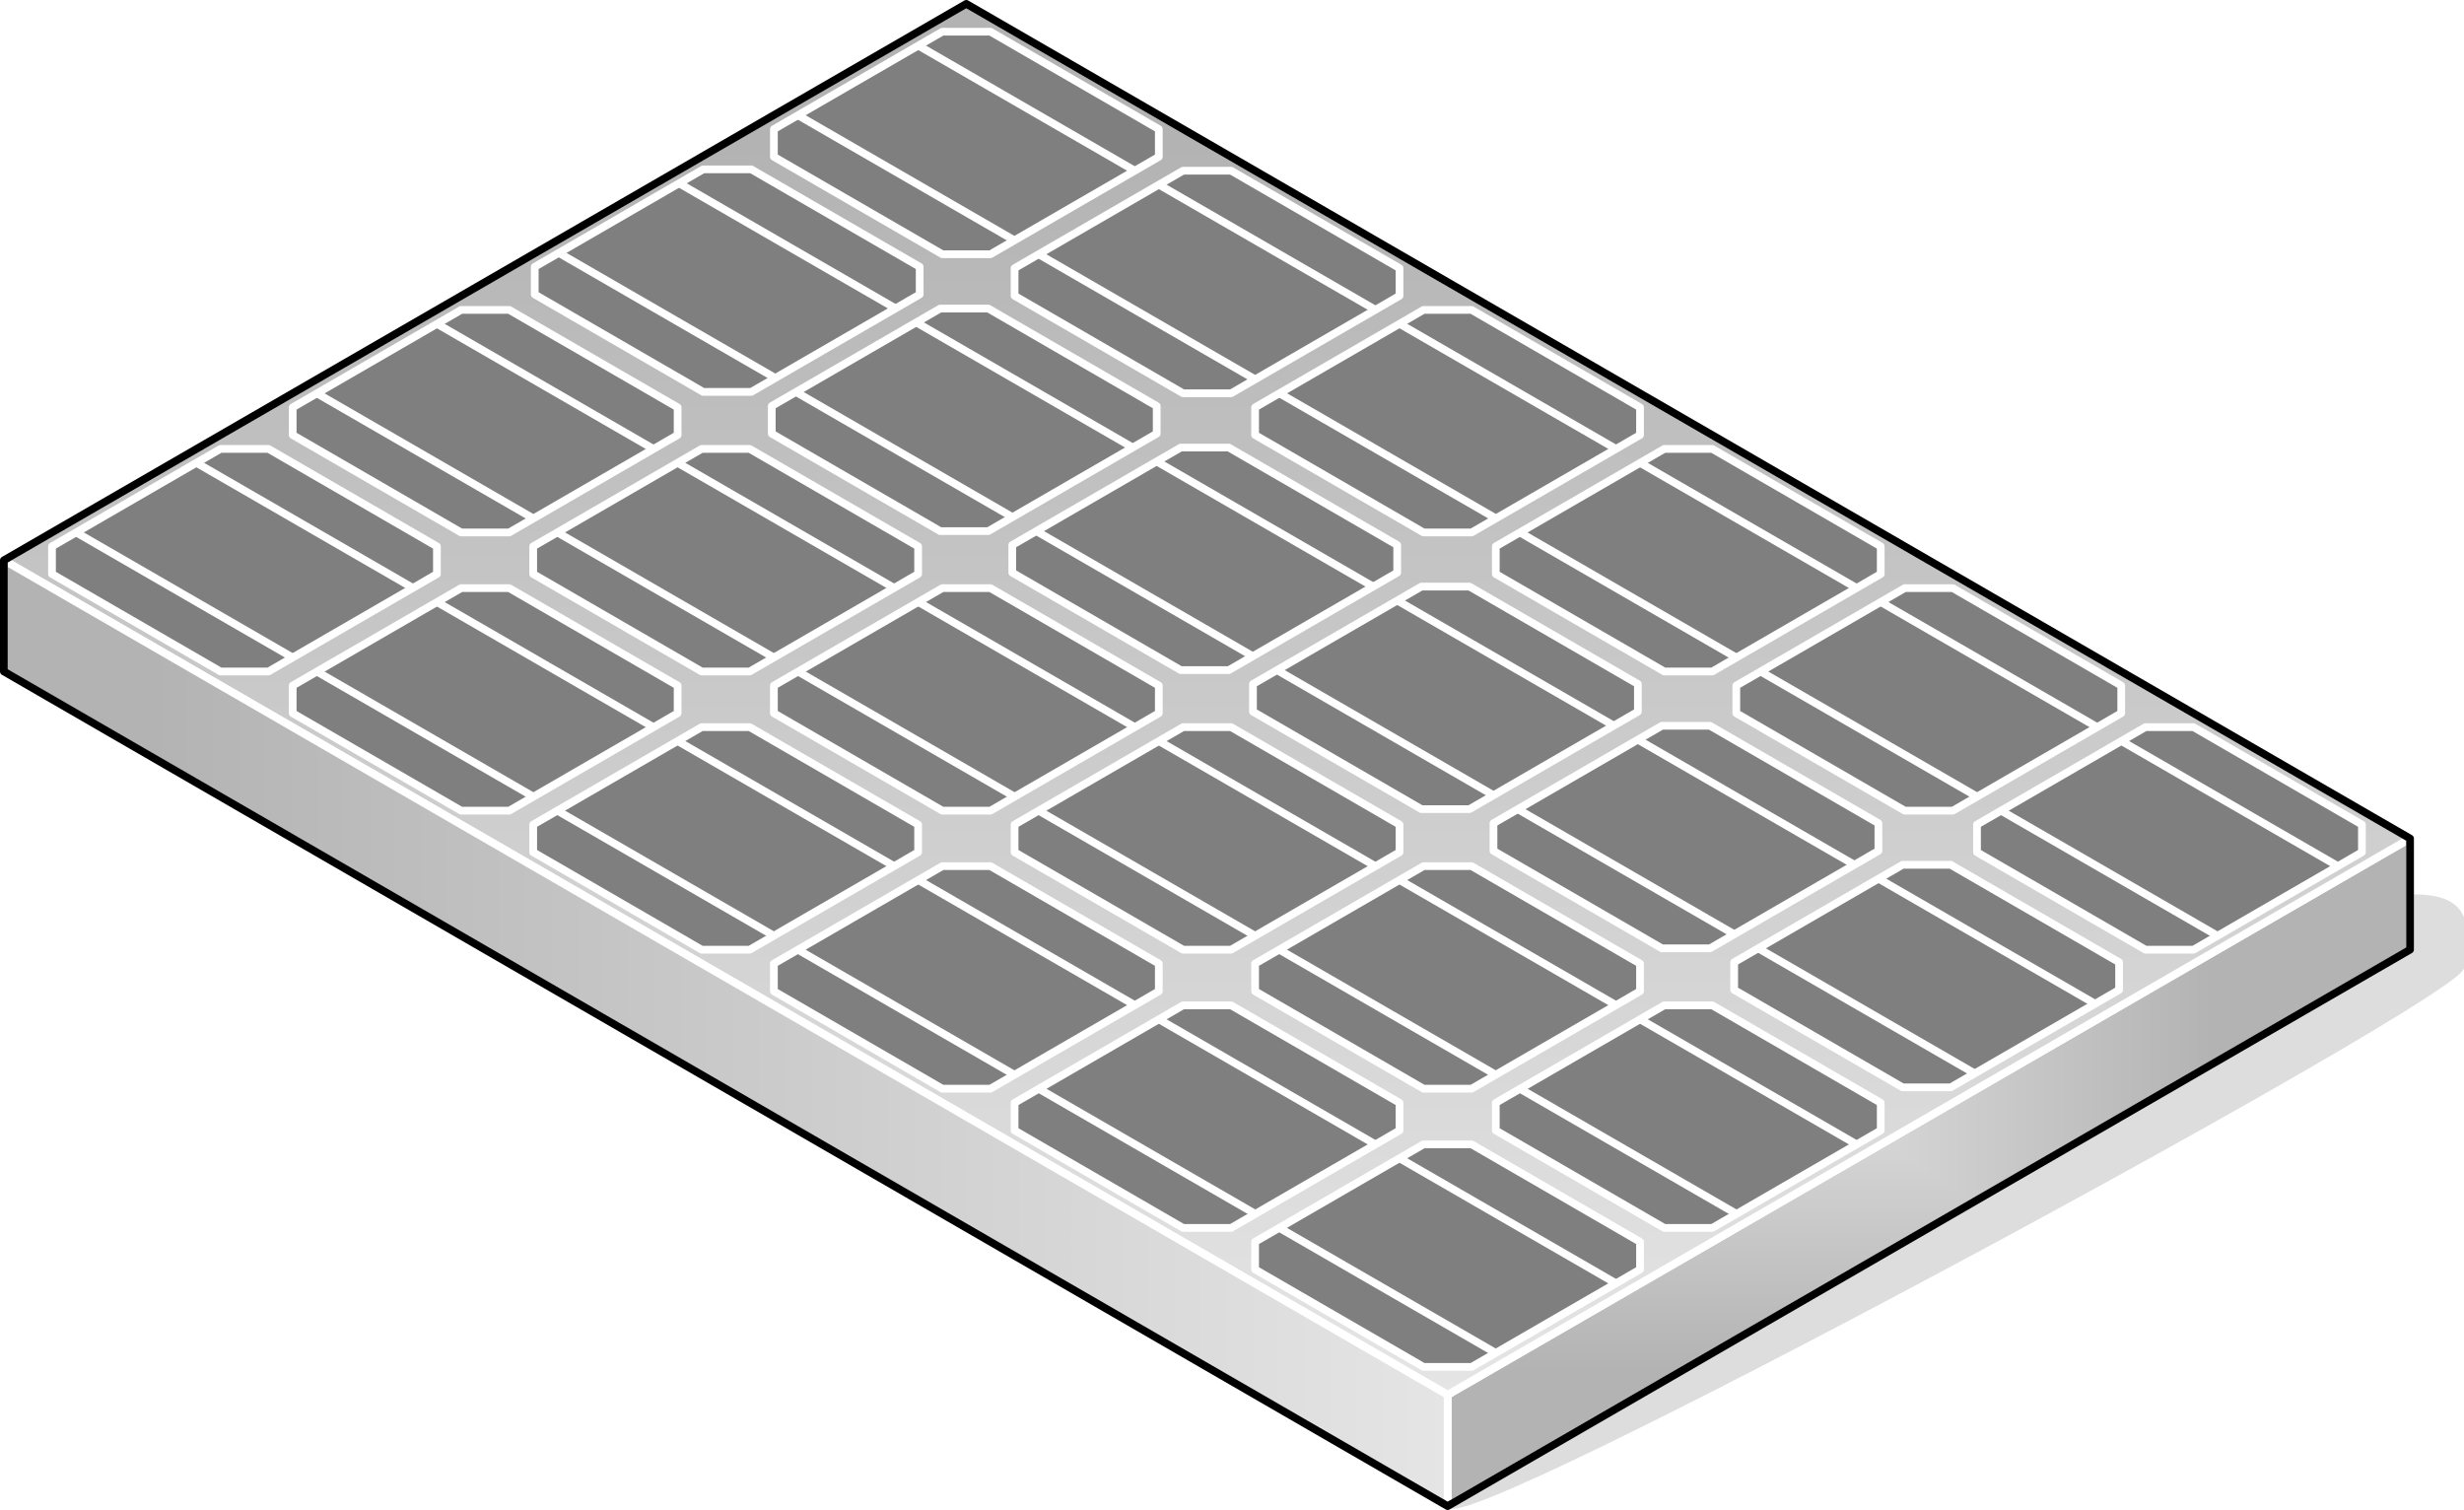 <?xml version="1.0" encoding="UTF-8"?>
<!DOCTYPE svg PUBLIC "-//W3C//DTD SVG 1.1//EN" "http://www.w3.org/Graphics/SVG/1.1/DTD/svg11.dtd">
<svg version="1.2" width="127.45mm" height="78.1mm" viewBox="6325 16008 12745 7810" preserveAspectRatio="xMidYMid" fill-rule="evenodd" stroke-width="28.222" stroke-linejoin="round" xmlns="http://www.w3.org/2000/svg" xmlns:ooo="http://xml.openoffice.org/svg/export" xmlns:xlink="http://www.w3.org/1999/xlink" xmlns:presentation="http://sun.com/xmlns/staroffice/presentation" xmlns:smil="http://www.w3.org/2001/SMIL20/" xmlns:anim="urn:oasis:names:tc:opendocument:xmlns:animation:1.0" xml:space="preserve">
 <defs class="ClipPathGroup">
  <clipPath id="presentation_clip_path" clipPathUnits="userSpaceOnUse">
   <rect x="6325" y="16008" width="12745" height="7810"/>
  </clipPath>
 </defs>
 <defs class="TextShapeIndex">
  <g ooo:slide="id1" ooo:id-list="id3 id4 id5 id6 id7 id8 id9 id10 id11 id12 id13 id14 id15 id16 id17 id18 id19 id20 id21 id22 id23 id24 id25 id26 id27 id28 id29 id30 id31 id32 id33 id34 id35 id36 id37 id38 id39 id40 id41 id42 id43 id44 id45 id46 id47 id48 id49 id50 id51 id52 id53 id54 id55 id56 id57 id58 id59 id60 id61 id62 id63 id64 id65 id66 id67 id68 id69 id70 id71 id72 id73 id74 id75 id76 id77 id78 id79"/>
 </defs>
 <defs class="EmbeddedBulletChars">
  <g id="bullet-char-template(57356)" transform="scale(0,-0)">
   <path d="M 580,1141 L 1163,571 580,0 -4,571 580,1141 Z"/>
  </g>
  <g id="bullet-char-template(57354)" transform="scale(0,-0)">
   <path d="M 8,1128 L 1137,1128 1137,0 8,0 8,1128 Z"/>
  </g>
  <g id="bullet-char-template(10146)" transform="scale(0,-0)">
   <path d="M 174,0 L 602,739 174,1481 1456,739 174,0 Z M 1358,739 L 309,1346 659,739 1358,739 Z"/>
  </g>
  <g id="bullet-char-template(10132)" transform="scale(0,-0)">
   <path d="M 2015,739 L 1276,0 717,0 1260,543 174,543 174,936 1260,936 717,1481 1274,1481 2015,739 Z"/>
  </g>
  <g id="bullet-char-template(10007)" transform="scale(0,-0)">
   <path d="M 0,-2 C -7,14 -16,27 -25,37 L 356,567 C 262,823 215,952 215,954 215,979 228,992 255,992 264,992 276,990 289,987 310,991 331,999 354,1012 L 381,999 492,748 772,1049 836,1024 860,1049 C 881,1039 901,1025 922,1006 886,937 835,863 770,784 769,783 710,716 594,584 L 774,223 C 774,196 753,168 711,139 L 727,119 C 717,90 699,76 672,76 641,76 570,178 457,381 L 164,-76 C 142,-110 111,-127 72,-127 30,-127 9,-110 8,-76 1,-67 -2,-52 -2,-32 -2,-23 -1,-13 0,-2 Z"/>
  </g>
  <g id="bullet-char-template(10004)" transform="scale(0,-0)">
   <path d="M 285,-33 C 182,-33 111,30 74,156 52,228 41,333 41,471 41,549 55,616 82,672 116,743 169,778 240,778 293,778 328,747 346,684 L 369,508 C 377,444 397,411 428,410 L 1163,1116 C 1174,1127 1196,1133 1229,1133 1271,1133 1292,1118 1292,1087 L 1292,965 C 1292,929 1282,901 1262,881 L 442,47 C 390,-6 338,-33 285,-33 Z"/>
  </g>
  <g id="bullet-char-template(9679)" transform="scale(0,-0)">
   <path d="M 813,0 C 632,0 489,54 383,161 276,268 223,411 223,592 223,773 276,916 383,1023 489,1130 632,1184 813,1184 992,1184 1136,1130 1245,1023 1353,916 1407,772 1407,592 1407,412 1353,268 1245,161 1136,54 992,0 813,0 Z"/>
  </g>
  <g id="bullet-char-template(8226)" transform="scale(0,-0)">
   <path d="M 346,457 C 273,457 209,483 155,535 101,586 74,649 74,723 74,796 101,859 155,911 209,963 273,989 346,989 419,989 480,963 531,910 582,859 608,796 608,723 608,648 583,586 532,535 482,483 420,457 346,457 Z"/>
  </g>
  <g id="bullet-char-template(8211)" transform="scale(0,-0)">
   <path d="M -4,459 L 1135,459 1135,606 -4,606 -4,459 Z"/>
  </g>
 </defs>
 <defs class="TextEmbeddedBitmaps"/>
 <g class="SlideGroup">
  <g>
   <g id="id1" class="Slide" clip-path="url(#presentation_clip_path)">
    <g class="Page">
     <g class="Group">
      <g class="com.sun.star.drawing.ClosedBezierShape">
       <g id="id3">
        <rect class="BoundingBox" stroke="none" fill="none" x="13835" y="20647" width="5237" height="3153"/>
        <path fill="rgb(221,221,221)" stroke="none" d="M 13838,23798 C 14179,23798 19058,21152 19058,21008 19058,20864 19151,20648 18809,20648 18809,20864 13708,23079 13838,23798 Z"/>
        <path fill="none" stroke="rgb(221,221,221)" d="M 13838,23798 C 14179,23798 19058,21152 19058,21008 19058,20864 19151,20648 18809,20648 18809,20864 13708,23079 13838,23798 Z"/>
       </g>
      </g>
      <g class="Group">
       <g class="com.sun.star.drawing.PolyPolygonShape">
        <g id="id4">
         <rect class="BoundingBox" stroke="none" fill="none" x="13793" y="20325" width="5019" height="3494"/>
         <g>
          <defs>
           <pattern id="pattern1" x="13813" y="20345" width="4979" height="3454" patternUnits="userSpaceOnUse">
            <g transform="translate(-13813,-20345)">
             <path fill="rgb(179,179,179)" stroke="none" d="M 13812,20344 L 18792,20344 18792,23799 13812,23799 13812,20344 Z M 12866,19687 L 17746,19687 17746,23072 12866,23072 12866,19687 Z"/>
             <path fill="rgb(180,180,180)" stroke="none" d="M 12866,19687 L 17746,19687 17746,23072 12866,23072 12866,19687 Z M 12916,19722 L 17696,19722 17696,23037 12916,23037 12916,19722 Z"/>
             <path fill="rgb(181,181,181)" stroke="none" d="M 12916,19722 L 17696,19722 17696,23037 12916,23037 12916,19722 Z M 12966,19756 L 17646,19756 17646,23003 12966,23003 12966,19756 Z"/>
             <path fill="rgb(182,182,182)" stroke="none" d="M 12966,19756 L 17646,19756 17646,23003 12966,23003 12966,19756 Z M 13016,19791 L 17596,19791 17596,22968 13016,22968 13016,19791 Z"/>
             <path fill="rgb(183,183,183)" stroke="none" d="M 13016,19791 L 17596,19791 17596,22968 13016,22968 13016,19791 Z M 13066,19825 L 17546,19825 17546,22934 13066,22934 13066,19825 Z"/>
             <path fill="rgb(184,184,184)" stroke="none" d="M 13066,19825 L 17546,19825 17546,22934 13066,22934 13066,19825 Z M 13115,19860 L 17497,19860 17497,22899 13115,22899 13115,19860 Z"/>
             <path fill="rgb(185,185,185)" stroke="none" d="M 13115,19860 L 17497,19860 17497,22899 13115,22899 13115,19860 Z M 13165,19894 L 17447,19894 17447,22865 13165,22865 13165,19894 Z"/>
             <path fill="rgb(186,186,186)" stroke="none" d="M 13165,19894 L 17447,19894 17447,22865 13165,22865 13165,19894 Z M 13215,19929 L 17397,19929 17397,22830 13215,22830 13215,19929 Z"/>
             <path fill="rgb(187,187,187)" stroke="none" d="M 13215,19929 L 17397,19929 17397,22830 13215,22830 13215,19929 Z M 13265,19964 L 17347,19964 17347,22795 13265,22795 13265,19964 Z"/>
             <path fill="rgb(188,188,188)" stroke="none" d="M 13265,19964 L 17347,19964 17347,22795 13265,22795 13265,19964 Z M 13315,19998 L 17297,19998 17297,22761 13315,22761 13315,19998 Z"/>
             <path fill="rgb(189,189,189)" stroke="none" d="M 13315,19998 L 17297,19998 17297,22761 13315,22761 13315,19998 Z M 13364,20033 L 17248,20033 17248,22726 13364,22726 13364,20033 Z"/>
             <path fill="rgb(190,190,190)" stroke="none" d="M 13364,20033 L 17248,20033 17248,22726 13364,22726 13364,20033 Z M 13414,20067 L 17198,20067 17198,22692 13414,22692 13414,20067 Z"/>
             <path fill="rgb(191,191,191)" stroke="none" d="M 13414,20067 L 17198,20067 17198,22692 13414,22692 13414,20067 Z M 13464,20102 L 17148,20102 17148,22657 13464,22657 13464,20102 Z"/>
             <path fill="rgb(192,192,192)" stroke="none" d="M 13464,20102 L 17148,20102 17148,22657 13464,22657 13464,20102 Z M 13514,20136 L 17098,20136 17098,22623 13514,22623 13514,20136 Z"/>
             <path fill="rgb(193,193,193)" stroke="none" d="M 13514,20136 L 17098,20136 17098,22623 13514,22623 13514,20136 Z M 13564,20171 L 17048,20171 17048,22588 13564,22588 13564,20171 Z"/>
             <path fill="rgb(194,194,194)" stroke="none" d="M 13564,20171 L 17048,20171 17048,22588 13564,22588 13564,20171 Z M 13613,20205 L 16999,20205 16999,22554 13613,22554 13613,20205 Z"/>
             <path fill="rgb(195,195,195)" stroke="none" d="M 13613,20205 L 16999,20205 16999,22554 13613,22554 13613,20205 Z M 13663,20240 L 16949,20240 16949,22519 13663,22519 13663,20240 Z"/>
             <path fill="rgb(196,196,196)" stroke="none" d="M 13663,20240 L 16949,20240 16949,22519 13663,22519 13663,20240 Z M 13713,20275 L 16899,20275 16899,22484 13713,22484 13713,20275 Z"/>
             <path fill="rgb(197,197,197)" stroke="none" d="M 13713,20275 L 16899,20275 16899,22484 13713,22484 13713,20275 Z M 13763,20309 L 16849,20309 16849,22450 13763,22450 13763,20309 Z"/>
             <path fill="rgb(198,198,198)" stroke="none" d="M 13763,20309 L 16849,20309 16849,22450 13763,22450 13763,20309 Z M 13812,20343 L 16799,20343 16799,22415 13812,22415 13812,20343 Z"/>
             <path fill="rgb(199,199,199)" stroke="none" d="M 13812,20343 L 16799,20343 16799,22415 13812,22415 13812,20343 Z M 13862,20377 L 16749,20377 16749,22381 13862,22381 13862,20377 Z"/>
             <path fill="rgb(200,200,200)" stroke="none" d="M 13862,20377 L 16749,20377 16749,22381 13862,22381 13862,20377 Z M 13911,20412 L 16700,20412 16700,22346 13911,22346 13911,20412 Z"/>
             <path fill="rgb(201,201,201)" stroke="none" d="M 13911,20412 L 16700,20412 16700,22346 13911,22346 13911,20412 Z M 13961,20446 L 16650,20446 16650,22312 13961,22312 13961,20446 Z"/>
             <path fill="rgb(202,202,202)" stroke="none" d="M 13961,20446 L 16650,20446 16650,22312 13961,22312 13961,20446 Z M 14011,20481 L 16600,20481 16600,22277 14011,22277 14011,20481 Z"/>
             <path fill="rgb(203,203,203)" stroke="none" d="M 14011,20481 L 16600,20481 16600,22277 14011,22277 14011,20481 Z M 14061,20515 L 16550,20515 16550,22243 14061,22243 14061,20515 Z"/>
             <path fill="rgb(204,204,204)" stroke="none" d="M 14061,20515 L 16550,20515 16550,22243 14061,22243 14061,20515 Z M 14111,20550 L 16500,20550 16500,22208 14111,22208 14111,20550 Z"/>
             <path fill="rgb(205,205,205)" stroke="none" d="M 14111,20550 L 16500,20550 16500,22208 14111,22208 14111,20550 Z M 14160,20585 L 16451,20585 16451,22173 14160,22173 14160,20585 Z"/>
             <path fill="rgb(206,206,206)" stroke="none" d="M 14160,20585 L 16451,20585 16451,22173 14160,22173 14160,20585 Z M 14210,20619 L 16401,20619 16401,22139 14210,22139 14210,20619 Z"/>
             <path fill="rgb(207,207,207)" stroke="none" d="M 14210,20619 L 16401,20619 16401,22139 14210,22139 14210,20619 Z M 14260,20654 L 16351,20654 16351,22104 14260,22104 14260,20654 Z"/>
             <path fill="rgb(208,208,208)" stroke="none" d="M 14260,20654 L 16351,20654 16351,22104 14260,22104 14260,20654 Z M 14310,20688 L 16301,20688 16301,22070 14310,22070 14310,20688 Z"/>
             <path fill="rgb(209,209,209)" stroke="none" d="M 14310,20688 L 16301,20688 16301,22070 14310,22070 14310,20688 Z M 14360,20723 L 16251,20723 16251,22035 14360,22035 14360,20723 Z"/>
             <path fill="rgb(210,210,210)" stroke="none" d="M 14360,20723 L 16251,20723 16251,22035 14360,22035 14360,20723 Z M 14409,20757 L 16202,20757 16202,22001 14409,22001 14409,20757 Z"/>
             <path fill="rgb(211,211,211)" stroke="none" d="M 14409,20757 L 16202,20757 16202,22001 14409,22001 14409,20757 Z M 14459,20792 L 16152,20792 16152,21966 14459,21966 14459,20792 Z"/>
             <path fill="rgb(212,212,212)" stroke="none" d="M 14459,20792 L 16152,20792 16152,21966 14459,21966 14459,20792 Z M 14509,20827 L 16102,20827 16102,21931 14509,21931 14509,20827 Z"/>
             <path fill="rgb(213,213,213)" stroke="none" d="M 14509,20827 L 16102,20827 16102,21931 14509,21931 14509,20827 Z M 14559,20861 L 16052,20861 16052,21897 14559,21897 14559,20861 Z"/>
             <path fill="rgb(214,214,214)" stroke="none" d="M 14559,20861 L 16052,20861 16052,21897 14559,21897 14559,20861 Z M 14609,20896 L 16002,20896 16002,21862 14609,21862 14609,20896 Z"/>
             <path fill="rgb(215,215,215)" stroke="none" d="M 14609,20896 L 16002,20896 16002,21862 14609,21862 14609,20896 Z M 14658,20930 L 15953,20930 15953,21828 14658,21828 14658,20930 Z"/>
             <path fill="rgb(216,216,216)" stroke="none" d="M 14658,20930 L 15953,20930 15953,21828 14658,21828 14658,20930 Z M 14708,20965 L 15903,20965 15903,21793 14708,21793 14708,20965 Z"/>
             <path fill="rgb(217,217,217)" stroke="none" d="M 14708,20965 L 15903,20965 15903,21793 14708,21793 14708,20965 Z M 14758,20999 L 15853,20999 15853,21759 14758,21759 14758,20999 Z"/>
             <path fill="rgb(218,218,218)" stroke="none" d="M 14758,20999 L 15853,20999 15853,21759 14758,21759 14758,20999 Z M 14808,21034 L 15803,21034 15803,21724 14808,21724 14808,21034 Z"/>
             <path fill="rgb(219,219,219)" stroke="none" d="M 14808,21034 L 15803,21034 15803,21724 14808,21724 14808,21034 Z M 14858,21068 L 15753,21068 15753,21690 14858,21690 14858,21068 Z"/>
             <path fill="rgb(220,220,220)" stroke="none" d="M 14858,21068 L 15753,21068 15753,21690 14858,21690 14858,21068 Z M 14908,21103 L 15703,21103 15703,21655 14908,21655 14908,21103 Z"/>
             <path fill="rgb(221,221,221)" stroke="none" d="M 14908,21103 L 15703,21103 15703,21655 14908,21655 14908,21103 Z M 14957,21138 L 15654,21138 15654,21620 14957,21620 14957,21138 Z"/>
             <path fill="rgb(222,222,222)" stroke="none" d="M 14957,21138 L 15654,21138 15654,21620 14957,21620 14957,21138 Z M 15007,21172 L 15604,21172 15604,21586 15007,21586 15007,21172 Z"/>
             <path fill="rgb(223,223,223)" stroke="none" d="M 15007,21172 L 15604,21172 15604,21586 15007,21586 15007,21172 Z M 15057,21207 L 15554,21207 15554,21551 15057,21551 15057,21207 Z"/>
             <path fill="rgb(224,224,224)" stroke="none" d="M 15057,21207 L 15554,21207 15554,21551 15057,21551 15057,21207 Z M 15107,21241 L 15504,21241 15504,21517 15107,21517 15107,21241 Z"/>
             <path fill="rgb(225,225,225)" stroke="none" d="M 15107,21241 L 15504,21241 15504,21517 15107,21517 15107,21241 Z M 15157,21276 L 15454,21276 15454,21482 15157,21482 15157,21276 Z"/>
             <path fill="rgb(226,226,226)" stroke="none" d="M 15157,21276 L 15454,21276 15454,21482 15157,21482 15157,21276 Z M 15206,21310 L 15405,21310 15405,21448 15206,21448 15206,21310 Z"/>
             <path fill="rgb(227,227,227)" stroke="none" d="M 15206,21310 L 15405,21310 15405,21448 15206,21448 15206,21310 Z M 15256,21345 L 15355,21345 15355,21413 15256,21413 15256,21345 Z"/>
             <path fill="rgb(229,229,229)" stroke="none" d="M 15256,21345 L 15355,21345 15355,21413 15256,21413 15256,21345 Z"/>
            </g>
           </pattern>
          </defs>
          <path style="fill:url(#pattern1)" d="M 18791,20921 L 18791,20345 13813,23223 13813,23798 18791,20921 Z"/>
         </g>
         <path fill="none" stroke="rgb(255,255,255)" stroke-width="40" stroke-linejoin="round" d="M 18791,20921 L 18791,20345 13813,23223 13813,23798 18791,20921 Z"/>
        </g>
       </g>
       <g class="com.sun.star.drawing.PolyPolygonShape">
        <g id="id5">
         <rect class="BoundingBox" stroke="none" fill="none" x="6325" y="16008" width="12487" height="7235"/>
         <g>
          <defs>
           <linearGradient id="gradient1" x1="12568" y1="16028" x2="12568" y2="23222" gradientUnits="userSpaceOnUse">
            <stop offset="0.1" style="stop-color:rgb(179,179,179)"/>
            <stop offset="1" style="stop-color:rgb(229,229,229)"/>
           </linearGradient>
          </defs>
          <path style="fill:url(#gradient1)" d="M 13813,23222 L 18791,20345 11323,16028 6345,18906 13813,23222 Z"/>
         </g>
         <path fill="none" stroke="rgb(255,255,255)" stroke-width="40" stroke-linejoin="round" d="M 13813,23222 L 18791,20345 11323,16028 6345,18906 13813,23222 Z"/>
        </g>
       </g>
       <g class="com.sun.star.drawing.PolyPolygonShape">
        <g id="id6">
         <rect class="BoundingBox" stroke="none" fill="none" x="6325" y="18886" width="7509" height="4933"/>
         <g>
          <defs>
           <linearGradient id="gradient2" x1="6345" y1="21352" x2="13813" y2="21352" gradientUnits="userSpaceOnUse">
            <stop offset="0.1" style="stop-color:rgb(179,179,179)"/>
            <stop offset="1" style="stop-color:rgb(229,229,229)"/>
           </linearGradient>
          </defs>
          <path style="fill:url(#gradient2)" d="M 13813,23798 L 13813,23223 6345,18906 6345,19482 13813,23798 Z"/>
         </g>
         <path fill="none" stroke="rgb(255,255,255)" stroke-width="40" stroke-linejoin="round" d="M 13813,23798 L 13813,23223 6345,18906 6345,19482 13813,23798 Z"/>
        </g>
       </g>
       <g class="com.sun.star.drawing.PolyPolygonShape">
        <g id="id7">
         <rect class="BoundingBox" stroke="none" fill="none" x="6325" y="16008" width="12487" height="7811"/>
         <path fill="none" stroke="rgb(0,0,0)" stroke-width="40" stroke-linejoin="round" d="M 11323,16028 L 6345,18906 6345,19481 13813,23798 18791,20920 18791,20345 11323,16028 Z"/>
        </g>
       </g>
       <g class="Group">
        <g class="com.sun.star.drawing.PolyPolygonShape">
         <g id="id8">
          <rect class="BoundingBox" stroke="none" fill="none" x="12797" y="21906" width="2032" height="1193"/>
          <path fill="rgb(127,127,127)" stroke="none" d="M 14808,22431 L 13937,21927 13688,21927 12817,22431 12817,22574 13688,23078 13937,23078 14808,22574 14808,22431 Z"/>
          <path fill="none" stroke="rgb(255,255,255)" stroke-width="40" stroke-linejoin="round" d="M 14808,22431 L 13937,21927 13688,21927 12817,22431 12817,22574 13688,23078 13937,23078 14808,22574 14808,22431 Z"/>
         </g>
        </g>
        <g class="com.sun.star.drawing.LineShape">
         <g id="id9">
          <rect class="BoundingBox" stroke="none" fill="none" x="13544" y="21979" width="1161" height="688"/>
          <path fill="none" stroke="rgb(255,255,255)" stroke-width="40" stroke-linejoin="round" d="M 14684,22646 L 13564,21999"/>
         </g>
        </g>
        <g class="com.sun.star.drawing.LineShape">
         <g id="id10">
          <rect class="BoundingBox" stroke="none" fill="none" x="12922" y="22339" width="1161" height="688"/>
          <path fill="none" stroke="rgb(255,255,255)" stroke-width="40" stroke-linejoin="round" d="M 14062,23006 L 12942,22359"/>
         </g>
        </g>
       </g>
       <g class="Group">
        <g class="com.sun.star.drawing.PolyPolygonShape">
         <g id="id11">
          <rect class="BoundingBox" stroke="none" fill="none" x="14042" y="21188" width="2033" height="1192"/>
          <path fill="rgb(127,127,127)" stroke="none" d="M 16053,21712 L 15182,21208 14933,21208 14062,21712 14062,21855 14933,22359 15182,22359 16053,21855 16053,21712 Z"/>
          <path fill="none" stroke="rgb(255,255,255)" stroke-width="40" stroke-linejoin="round" d="M 16053,21712 L 15182,21208 14933,21208 14062,21712 14062,21855 14933,22359 15182,22359 16053,21855 16053,21712 Z"/>
         </g>
        </g>
        <g class="com.sun.star.drawing.LineShape">
         <g id="id12">
          <rect class="BoundingBox" stroke="none" fill="none" x="14788" y="21260" width="1161" height="688"/>
          <path fill="none" stroke="rgb(255,255,255)" stroke-width="40" stroke-linejoin="round" d="M 15928,21927 L 14808,21280"/>
         </g>
        </g>
        <g class="com.sun.star.drawing.LineShape">
         <g id="id13">
          <rect class="BoundingBox" stroke="none" fill="none" x="14166" y="21619" width="1161" height="688"/>
          <path fill="none" stroke="rgb(255,255,255)" stroke-width="40" stroke-linejoin="round" d="M 15306,22286 L 14186,21639"/>
         </g>
        </g>
       </g>
       <g class="Group">
        <g class="com.sun.star.drawing.PolyPolygonShape">
         <g id="id14">
          <rect class="BoundingBox" stroke="none" fill="none" x="16531" y="19748" width="2033" height="1193"/>
          <path fill="rgb(127,127,127)" stroke="none" d="M 18542,20273 L 17671,19769 17422,19769 16551,20273 16551,20416 17422,20920 17671,20920 18542,20416 18542,20273 Z"/>
          <path fill="none" stroke="rgb(255,255,255)" stroke-width="40" stroke-linejoin="round" d="M 18542,20273 L 17671,19769 17422,19769 16551,20273 16551,20416 17422,20920 17671,20920 18542,20416 18542,20273 Z"/>
         </g>
        </g>
        <g class="com.sun.star.drawing.LineShape">
         <g id="id15">
          <rect class="BoundingBox" stroke="none" fill="none" x="17278" y="19821" width="1161" height="688"/>
          <path fill="none" stroke="rgb(255,255,255)" stroke-width="40" stroke-linejoin="round" d="M 18418,20488 L 17298,19841"/>
         </g>
        </g>
        <g class="com.sun.star.drawing.LineShape">
         <g id="id16">
          <rect class="BoundingBox" stroke="none" fill="none" x="16655" y="20181" width="1161" height="688"/>
          <path fill="none" stroke="rgb(255,255,255)" stroke-width="40" stroke-linejoin="round" d="M 17795,20848 L 16675,20201"/>
         </g>
        </g>
       </g>
       <g class="Group">
        <g class="com.sun.star.drawing.PolyPolygonShape">
         <g id="id17">
          <rect class="BoundingBox" stroke="none" fill="none" x="11553" y="21188" width="2033" height="1192"/>
          <path fill="rgb(127,127,127)" stroke="none" d="M 13564,21712 L 12693,21208 12444,21208 11573,21712 11573,21855 12444,22359 12693,22359 13564,21855 13564,21712 Z"/>
          <path fill="none" stroke="rgb(255,255,255)" stroke-width="40" stroke-linejoin="round" d="M 13564,21712 L 12693,21208 12444,21208 11573,21712 11573,21855 12444,22359 12693,22359 13564,21855 13564,21712 Z"/>
         </g>
        </g>
        <g class="com.sun.star.drawing.LineShape">
         <g id="id18">
          <rect class="BoundingBox" stroke="none" fill="none" x="12299" y="21260" width="1161" height="688"/>
          <path fill="none" stroke="rgb(255,255,255)" stroke-width="40" stroke-linejoin="round" d="M 13439,21927 L 12319,21280"/>
         </g>
        </g>
        <g class="com.sun.star.drawing.LineShape">
         <g id="id19">
          <rect class="BoundingBox" stroke="none" fill="none" x="11677" y="21619" width="1161" height="688"/>
          <path fill="none" stroke="rgb(255,255,255)" stroke-width="40" stroke-linejoin="round" d="M 12817,22286 L 11697,21639"/>
         </g>
        </g>
       </g>
       <g class="Group">
        <g class="com.sun.star.drawing.PolyPolygonShape">
         <g id="id20">
          <rect class="BoundingBox" stroke="none" fill="none" x="12797" y="20468" width="2032" height="1192"/>
          <path fill="rgb(127,127,127)" stroke="none" d="M 14808,20992 L 13937,20488 13688,20488 12817,20992 12817,21135 13688,21639 13937,21639 14808,21135 14808,20992 Z"/>
          <path fill="none" stroke="rgb(255,255,255)" stroke-width="40" stroke-linejoin="round" d="M 14808,20992 L 13937,20488 13688,20488 12817,20992 12817,21135 13688,21639 13937,21639 14808,21135 14808,20992 Z"/>
         </g>
        </g>
        <g class="com.sun.star.drawing.LineShape">
         <g id="id21">
          <rect class="BoundingBox" stroke="none" fill="none" x="13544" y="20540" width="1161" height="688"/>
          <path fill="none" stroke="rgb(255,255,255)" stroke-width="40" stroke-linejoin="round" d="M 14684,21207 L 13564,20560"/>
         </g>
        </g>
        <g class="com.sun.star.drawing.LineShape">
         <g id="id22">
          <rect class="BoundingBox" stroke="none" fill="none" x="12922" y="20900" width="1161" height="688"/>
          <path fill="none" stroke="rgb(255,255,255)" stroke-width="40" stroke-linejoin="round" d="M 14062,21567 L 12942,20920"/>
         </g>
        </g>
       </g>
       <g class="Group">
        <g class="com.sun.star.drawing.PolyPolygonShape">
         <g id="id23">
          <rect class="BoundingBox" stroke="none" fill="none" x="15286" y="19029" width="2033" height="1193"/>
          <path fill="rgb(127,127,127)" stroke="none" d="M 17297,19554 L 16426,19050 16177,19050 15306,19554 15306,19697 16177,20201 16426,20201 17297,19697 17297,19554 Z"/>
          <path fill="none" stroke="rgb(255,255,255)" stroke-width="40" stroke-linejoin="round" d="M 17297,19554 L 16426,19050 16177,19050 15306,19554 15306,19697 16177,20201 16426,20201 17297,19697 17297,19554 Z"/>
         </g>
        </g>
        <g class="com.sun.star.drawing.LineShape">
         <g id="id24">
          <rect class="BoundingBox" stroke="none" fill="none" x="16033" y="19102" width="1161" height="688"/>
          <path fill="none" stroke="rgb(255,255,255)" stroke-width="40" stroke-linejoin="round" d="M 17173,19769 L 16053,19122"/>
         </g>
        </g>
        <g class="com.sun.star.drawing.LineShape">
         <g id="id25">
          <rect class="BoundingBox" stroke="none" fill="none" x="15411" y="19461" width="1161" height="688"/>
          <path fill="none" stroke="rgb(255,255,255)" stroke-width="40" stroke-linejoin="round" d="M 16551,20128 L 15431,19481"/>
         </g>
        </g>
       </g>
       <g class="Group">
        <g class="com.sun.star.drawing.PolyPolygonShape">
         <g id="id26">
          <rect class="BoundingBox" stroke="none" fill="none" x="10308" y="20468" width="2032" height="1192"/>
          <path fill="rgb(127,127,127)" stroke="none" d="M 12319,20992 L 11448,20488 11199,20488 10328,20992 10328,21135 11199,21639 11448,21639 12319,21135 12319,20992 Z"/>
          <path fill="none" stroke="rgb(255,255,255)" stroke-width="40" stroke-linejoin="round" d="M 12319,20992 L 11448,20488 11199,20488 10328,20992 10328,21135 11199,21639 11448,21639 12319,21135 12319,20992 Z"/>
         </g>
        </g>
        <g class="com.sun.star.drawing.LineShape">
         <g id="id27">
          <rect class="BoundingBox" stroke="none" fill="none" x="11055" y="20540" width="1161" height="688"/>
          <path fill="none" stroke="rgb(255,255,255)" stroke-width="40" stroke-linejoin="round" d="M 12195,21207 L 11075,20560"/>
         </g>
        </g>
        <g class="com.sun.star.drawing.LineShape">
         <g id="id28">
          <rect class="BoundingBox" stroke="none" fill="none" x="10432" y="20900" width="1161" height="688"/>
          <path fill="none" stroke="rgb(255,255,255)" stroke-width="40" stroke-linejoin="round" d="M 11572,21567 L 10452,20920"/>
         </g>
        </g>
       </g>
       <g class="Group">
        <g class="com.sun.star.drawing.PolyPolygonShape">
         <g id="id29">
          <rect class="BoundingBox" stroke="none" fill="none" x="11553" y="19748" width="2033" height="1193"/>
          <path fill="rgb(127,127,127)" stroke="none" d="M 13564,20273 L 12693,19769 12444,19769 11573,20273 11573,20416 12444,20920 12693,20920 13564,20416 13564,20273 Z"/>
          <path fill="none" stroke="rgb(255,255,255)" stroke-width="40" stroke-linejoin="round" d="M 13564,20273 L 12693,19769 12444,19769 11573,20273 11573,20416 12444,20920 12693,20920 13564,20416 13564,20273 Z"/>
         </g>
        </g>
        <g class="com.sun.star.drawing.LineShape">
         <g id="id30">
          <rect class="BoundingBox" stroke="none" fill="none" x="12299" y="19821" width="1161" height="688"/>
          <path fill="none" stroke="rgb(255,255,255)" stroke-width="40" stroke-linejoin="round" d="M 13439,20488 L 12319,19841"/>
         </g>
        </g>
        <g class="com.sun.star.drawing.LineShape">
         <g id="id31">
          <rect class="BoundingBox" stroke="none" fill="none" x="11677" y="20181" width="1161" height="688"/>
          <path fill="none" stroke="rgb(255,255,255)" stroke-width="40" stroke-linejoin="round" d="M 12817,20848 L 11697,20201"/>
         </g>
        </g>
       </g>
       <g class="Group">
        <g class="com.sun.star.drawing.PolyPolygonShape">
         <g id="id32">
          <rect class="BoundingBox" stroke="none" fill="none" x="14042" y="18309" width="2033" height="1193"/>
          <path fill="rgb(127,127,127)" stroke="none" d="M 16053,18834 L 15182,18330 14933,18330 14062,18834 14062,18977 14933,19481 15182,19481 16053,18977 16053,18834 Z"/>
          <path fill="none" stroke="rgb(255,255,255)" stroke-width="40" stroke-linejoin="round" d="M 16053,18834 L 15182,18330 14933,18330 14062,18834 14062,18977 14933,19481 15182,19481 16053,18977 16053,18834 Z"/>
         </g>
        </g>
        <g class="com.sun.star.drawing.LineShape">
         <g id="id33">
          <rect class="BoundingBox" stroke="none" fill="none" x="14788" y="18382" width="1161" height="688"/>
          <path fill="none" stroke="rgb(255,255,255)" stroke-width="40" stroke-linejoin="round" d="M 15928,19049 L 14808,18402"/>
         </g>
        </g>
        <g class="com.sun.star.drawing.LineShape">
         <g id="id34">
          <rect class="BoundingBox" stroke="none" fill="none" x="14166" y="18742" width="1161" height="688"/>
          <path fill="none" stroke="rgb(255,255,255)" stroke-width="40" stroke-linejoin="round" d="M 15306,19409 L 14186,18762"/>
         </g>
        </g>
       </g>
       <g class="Group">
        <g class="com.sun.star.drawing.PolyPolygonShape">
         <g id="id35">
          <rect class="BoundingBox" stroke="none" fill="none" x="9063" y="19748" width="2033" height="1193"/>
          <path fill="rgb(127,127,127)" stroke="none" d="M 11074,20273 L 10203,19769 9954,19769 9083,20273 9083,20416 9954,20920 10203,20920 11074,20416 11074,20273 Z"/>
          <path fill="none" stroke="rgb(255,255,255)" stroke-width="40" stroke-linejoin="round" d="M 11074,20273 L 10203,19769 9954,19769 9083,20273 9083,20416 9954,20920 10203,20920 11074,20416 11074,20273 Z"/>
         </g>
        </g>
        <g class="com.sun.star.drawing.LineShape">
         <g id="id36">
          <rect class="BoundingBox" stroke="none" fill="none" x="9810" y="19821" width="1161" height="688"/>
          <path fill="none" stroke="rgb(255,255,255)" stroke-width="40" stroke-linejoin="round" d="M 10950,20488 L 9830,19841"/>
         </g>
        </g>
        <g class="com.sun.star.drawing.LineShape">
         <g id="id37">
          <rect class="BoundingBox" stroke="none" fill="none" x="9188" y="20181" width="1161" height="688"/>
          <path fill="none" stroke="rgb(255,255,255)" stroke-width="40" stroke-linejoin="round" d="M 10328,20848 L 9208,20201"/>
         </g>
        </g>
       </g>
       <g class="Group">
        <g class="com.sun.star.drawing.PolyPolygonShape">
         <g id="id38">
          <rect class="BoundingBox" stroke="none" fill="none" x="10308" y="19029" width="2032" height="1193"/>
          <path fill="rgb(127,127,127)" stroke="none" d="M 12319,19554 L 11448,19050 11199,19050 10328,19554 10328,19697 11199,20201 11448,20201 12319,19697 12319,19554 Z"/>
          <path fill="none" stroke="rgb(255,255,255)" stroke-width="40" stroke-linejoin="round" d="M 12319,19554 L 11448,19050 11199,19050 10328,19554 10328,19697 11199,20201 11448,20201 12319,19697 12319,19554 Z"/>
         </g>
        </g>
        <g class="com.sun.star.drawing.LineShape">
         <g id="id39">
          <rect class="BoundingBox" stroke="none" fill="none" x="11055" y="19102" width="1161" height="688"/>
          <path fill="none" stroke="rgb(255,255,255)" stroke-width="40" stroke-linejoin="round" d="M 12195,19769 L 11075,19122"/>
         </g>
        </g>
        <g class="com.sun.star.drawing.LineShape">
         <g id="id40">
          <rect class="BoundingBox" stroke="none" fill="none" x="10432" y="19461" width="1161" height="688"/>
          <path fill="none" stroke="rgb(255,255,255)" stroke-width="40" stroke-linejoin="round" d="M 11572,20128 L 10452,19481"/>
         </g>
        </g>
       </g>
       <g class="Group">
        <g class="com.sun.star.drawing.PolyPolygonShape">
         <g id="id41">
          <rect class="BoundingBox" stroke="none" fill="none" x="12797" y="17591" width="2032" height="1192"/>
          <path fill="rgb(127,127,127)" stroke="none" d="M 14808,18115 L 13937,17611 13688,17611 12817,18115 12817,18258 13688,18762 13937,18762 14808,18258 14808,18115 Z"/>
          <path fill="none" stroke="rgb(255,255,255)" stroke-width="40" stroke-linejoin="round" d="M 14808,18115 L 13937,17611 13688,17611 12817,18115 12817,18258 13688,18762 13937,18762 14808,18258 14808,18115 Z"/>
         </g>
        </g>
        <g class="com.sun.star.drawing.LineShape">
         <g id="id42">
          <rect class="BoundingBox" stroke="none" fill="none" x="13544" y="17663" width="1161" height="688"/>
          <path fill="none" stroke="rgb(255,255,255)" stroke-width="40" stroke-linejoin="round" d="M 14684,18330 L 13564,17683"/>
         </g>
        </g>
        <g class="com.sun.star.drawing.LineShape">
         <g id="id43">
          <rect class="BoundingBox" stroke="none" fill="none" x="12922" y="18022" width="1161" height="688"/>
          <path fill="none" stroke="rgb(255,255,255)" stroke-width="40" stroke-linejoin="round" d="M 14062,18689 L 12942,18042"/>
         </g>
        </g>
       </g>
       <g class="Group">
        <g class="com.sun.star.drawing.PolyPolygonShape">
         <g id="id44">
          <rect class="BoundingBox" stroke="none" fill="none" x="7819" y="19029" width="2033" height="1193"/>
          <path fill="rgb(127,127,127)" stroke="none" d="M 9830,19554 L 8959,19050 8710,19050 7839,19554 7839,19697 8710,20201 8959,20201 9830,19697 9830,19554 Z"/>
          <path fill="none" stroke="rgb(255,255,255)" stroke-width="40" stroke-linejoin="round" d="M 9830,19554 L 8959,19050 8710,19050 7839,19554 7839,19697 8710,20201 8959,20201 9830,19697 9830,19554 Z"/>
         </g>
        </g>
        <g class="com.sun.star.drawing.LineShape">
         <g id="id45">
          <rect class="BoundingBox" stroke="none" fill="none" x="8565" y="19102" width="1161" height="688"/>
          <path fill="none" stroke="rgb(255,255,255)" stroke-width="40" stroke-linejoin="round" d="M 9705,19769 L 8585,19122"/>
         </g>
        </g>
        <g class="com.sun.star.drawing.LineShape">
         <g id="id46">
          <rect class="BoundingBox" stroke="none" fill="none" x="7943" y="19461" width="1161" height="688"/>
          <path fill="none" stroke="rgb(255,255,255)" stroke-width="40" stroke-linejoin="round" d="M 9083,20128 L 7963,19481"/>
         </g>
        </g>
       </g>
       <g class="Group">
        <g class="com.sun.star.drawing.PolyPolygonShape">
         <g id="id47">
          <rect class="BoundingBox" stroke="none" fill="none" x="9063" y="18309" width="2033" height="1193"/>
          <path fill="rgb(127,127,127)" stroke="none" d="M 11074,18834 L 10203,18330 9954,18330 9083,18834 9083,18977 9954,19481 10203,19481 11074,18977 11074,18834 Z"/>
          <path fill="none" stroke="rgb(255,255,255)" stroke-width="40" stroke-linejoin="round" d="M 11074,18834 L 10203,18330 9954,18330 9083,18834 9083,18977 9954,19481 10203,19481 11074,18977 11074,18834 Z"/>
         </g>
        </g>
        <g class="com.sun.star.drawing.LineShape">
         <g id="id48">
          <rect class="BoundingBox" stroke="none" fill="none" x="9810" y="18382" width="1161" height="688"/>
          <path fill="none" stroke="rgb(255,255,255)" stroke-width="40" stroke-linejoin="round" d="M 10950,19049 L 9830,18402"/>
         </g>
        </g>
        <g class="com.sun.star.drawing.LineShape">
         <g id="id49">
          <rect class="BoundingBox" stroke="none" fill="none" x="9188" y="18742" width="1161" height="688"/>
          <path fill="none" stroke="rgb(255,255,255)" stroke-width="40" stroke-linejoin="round" d="M 10328,19409 L 9208,18762"/>
         </g>
        </g>
       </g>
       <g class="Group">
        <g class="com.sun.star.drawing.PolyPolygonShape">
         <g id="id50">
          <rect class="BoundingBox" stroke="none" fill="none" x="11553" y="16870" width="2033" height="1193"/>
          <path fill="rgb(127,127,127)" stroke="none" d="M 13564,17395 L 12693,16891 12444,16891 11573,17395 11573,17538 12444,18042 12693,18042 13564,17538 13564,17395 Z"/>
          <path fill="none" stroke="rgb(255,255,255)" stroke-width="40" stroke-linejoin="round" d="M 13564,17395 L 12693,16891 12444,16891 11573,17395 11573,17538 12444,18042 12693,18042 13564,17538 13564,17395 Z"/>
         </g>
        </g>
        <g class="com.sun.star.drawing.LineShape">
         <g id="id51">
          <rect class="BoundingBox" stroke="none" fill="none" x="12299" y="16943" width="1161" height="688"/>
          <path fill="none" stroke="rgb(255,255,255)" stroke-width="40" stroke-linejoin="round" d="M 13439,17610 L 12319,16963"/>
         </g>
        </g>
        <g class="com.sun.star.drawing.LineShape">
         <g id="id52">
          <rect class="BoundingBox" stroke="none" fill="none" x="11677" y="17303" width="1161" height="688"/>
          <path fill="none" stroke="rgb(255,255,255)" stroke-width="40" stroke-linejoin="round" d="M 12817,17970 L 11697,17323"/>
         </g>
        </g>
       </g>
       <g class="Group">
        <g class="com.sun.star.drawing.PolyPolygonShape">
         <g id="id53">
          <rect class="BoundingBox" stroke="none" fill="none" x="6574" y="18309" width="2032" height="1193"/>
          <path fill="rgb(127,127,127)" stroke="none" d="M 8585,18834 L 7714,18330 7465,18330 6594,18834 6594,18977 7465,19481 7714,19481 8585,18977 8585,18834 Z"/>
          <path fill="none" stroke="rgb(255,255,255)" stroke-width="40" stroke-linejoin="round" d="M 8585,18834 L 7714,18330 7465,18330 6594,18834 6594,18977 7465,19481 7714,19481 8585,18977 8585,18834 Z"/>
         </g>
        </g>
        <g class="com.sun.star.drawing.LineShape">
         <g id="id54">
          <rect class="BoundingBox" stroke="none" fill="none" x="7321" y="18382" width="1161" height="688"/>
          <path fill="none" stroke="rgb(255,255,255)" stroke-width="40" stroke-linejoin="round" d="M 8461,19049 L 7341,18402"/>
         </g>
        </g>
        <g class="com.sun.star.drawing.LineShape">
         <g id="id55">
          <rect class="BoundingBox" stroke="none" fill="none" x="6699" y="18742" width="1161" height="688"/>
          <path fill="none" stroke="rgb(255,255,255)" stroke-width="40" stroke-linejoin="round" d="M 7839,19409 L 6719,18762"/>
         </g>
        </g>
       </g>
       <g class="Group">
        <g class="com.sun.star.drawing.PolyPolygonShape">
         <g id="id56">
          <rect class="BoundingBox" stroke="none" fill="none" x="7819" y="17591" width="2033" height="1192"/>
          <path fill="rgb(127,127,127)" stroke="none" d="M 9830,18115 L 8959,17611 8710,17611 7839,18115 7839,18258 8710,18762 8959,18762 9830,18258 9830,18115 Z"/>
          <path fill="none" stroke="rgb(255,255,255)" stroke-width="40" stroke-linejoin="round" d="M 9830,18115 L 8959,17611 8710,17611 7839,18115 7839,18258 8710,18762 8959,18762 9830,18258 9830,18115 Z"/>
         </g>
        </g>
        <g class="com.sun.star.drawing.LineShape">
         <g id="id57">
          <rect class="BoundingBox" stroke="none" fill="none" x="8565" y="17663" width="1161" height="688"/>
          <path fill="none" stroke="rgb(255,255,255)" stroke-width="40" stroke-linejoin="round" d="M 9705,18330 L 8585,17683"/>
         </g>
        </g>
        <g class="com.sun.star.drawing.LineShape">
         <g id="id58">
          <rect class="BoundingBox" stroke="none" fill="none" x="7943" y="18022" width="1161" height="688"/>
          <path fill="none" stroke="rgb(255,255,255)" stroke-width="40" stroke-linejoin="round" d="M 9083,18689 L 7963,18042"/>
         </g>
        </g>
       </g>
       <g class="Group">
        <g class="com.sun.star.drawing.PolyPolygonShape">
         <g id="id59">
          <rect class="BoundingBox" stroke="none" fill="none" x="10308" y="16152" width="2032" height="1192"/>
          <path fill="rgb(127,127,127)" stroke="none" d="M 12319,16676 L 11448,16172 11199,16172 10328,16676 10328,16819 11199,17323 11448,17323 12319,16819 12319,16676 Z"/>
          <path fill="none" stroke="rgb(255,255,255)" stroke-width="40" stroke-linejoin="round" d="M 12319,16676 L 11448,16172 11199,16172 10328,16676 10328,16819 11199,17323 11448,17323 12319,16819 12319,16676 Z"/>
         </g>
        </g>
        <g class="com.sun.star.drawing.LineShape">
         <g id="id60">
          <rect class="BoundingBox" stroke="none" fill="none" x="11055" y="16224" width="1161" height="688"/>
          <path fill="none" stroke="rgb(255,255,255)" stroke-width="40" stroke-linejoin="round" d="M 12195,16891 L 11075,16244"/>
         </g>
        </g>
        <g class="com.sun.star.drawing.LineShape">
         <g id="id61">
          <rect class="BoundingBox" stroke="none" fill="none" x="10432" y="16584" width="1161" height="688"/>
          <path fill="none" stroke="rgb(255,255,255)" stroke-width="40" stroke-linejoin="round" d="M 11572,17251 L 10452,16604"/>
         </g>
        </g>
       </g>
       <g class="Group">
        <g class="com.sun.star.drawing.PolyPolygonShape">
         <g id="id62">
          <rect class="BoundingBox" stroke="none" fill="none" x="15275" y="20460" width="2032" height="1193"/>
          <path fill="rgb(127,127,127)" stroke="none" d="M 17286,20985 L 16415,20481 16166,20481 15295,20985 15295,21128 16166,21632 16415,21632 17286,21128 17286,20985 Z"/>
          <path fill="none" stroke="rgb(255,255,255)" stroke-width="40" stroke-linejoin="round" d="M 17286,20985 L 16415,20481 16166,20481 15295,20985 15295,21128 16166,21632 16415,21632 17286,21128 17286,20985 Z"/>
         </g>
        </g>
        <g class="com.sun.star.drawing.LineShape">
         <g id="id63">
          <rect class="BoundingBox" stroke="none" fill="none" x="16022" y="20533" width="1161" height="688"/>
          <path fill="none" stroke="rgb(255,255,255)" stroke-width="40" stroke-linejoin="round" d="M 17162,21200 L 16042,20553"/>
         </g>
        </g>
        <g class="com.sun.star.drawing.LineShape">
         <g id="id64">
          <rect class="BoundingBox" stroke="none" fill="none" x="15399" y="20893" width="1161" height="688"/>
          <path fill="none" stroke="rgb(255,255,255)" stroke-width="40" stroke-linejoin="round" d="M 16539,21560 L 15419,20913"/>
         </g>
        </g>
       </g>
       <g class="Group">
        <g class="com.sun.star.drawing.PolyPolygonShape">
         <g id="id65">
          <rect class="BoundingBox" stroke="none" fill="none" x="14030" y="19742" width="2033" height="1192"/>
          <path fill="rgb(127,127,127)" stroke="none" d="M 16041,20266 L 15170,19762 14921,19762 14050,20266 14050,20409 14921,20913 15170,20913 16041,20409 16041,20266 Z"/>
          <path fill="none" stroke="rgb(255,255,255)" stroke-width="40" stroke-linejoin="round" d="M 16041,20266 L 15170,19762 14921,19762 14050,20266 14050,20409 14921,20913 15170,20913 16041,20409 16041,20266 Z"/>
         </g>
        </g>
        <g class="com.sun.star.drawing.LineShape">
         <g id="id66">
          <rect class="BoundingBox" stroke="none" fill="none" x="14777" y="19814" width="1161" height="688"/>
          <path fill="none" stroke="rgb(255,255,255)" stroke-width="40" stroke-linejoin="round" d="M 15917,20481 L 14797,19834"/>
         </g>
        </g>
        <g class="com.sun.star.drawing.LineShape">
         <g id="id67">
          <rect class="BoundingBox" stroke="none" fill="none" x="14155" y="20173" width="1161" height="688"/>
          <path fill="none" stroke="rgb(255,255,255)" stroke-width="40" stroke-linejoin="round" d="M 15295,20840 L 14175,20193"/>
         </g>
        </g>
       </g>
       <g class="Group">
        <g class="com.sun.star.drawing.PolyPolygonShape">
         <g id="id68">
          <rect class="BoundingBox" stroke="none" fill="none" x="12786" y="19022" width="2033" height="1192"/>
          <path fill="rgb(127,127,127)" stroke="none" d="M 14797,19546 L 13926,19042 13677,19042 12806,19546 12806,19689 13677,20193 13926,20193 14797,19689 14797,19546 Z"/>
          <path fill="none" stroke="rgb(255,255,255)" stroke-width="40" stroke-linejoin="round" d="M 14797,19546 L 13926,19042 13677,19042 12806,19546 12806,19689 13677,20193 13926,20193 14797,19689 14797,19546 Z"/>
         </g>
        </g>
        <g class="com.sun.star.drawing.LineShape">
         <g id="id69">
          <rect class="BoundingBox" stroke="none" fill="none" x="13532" y="19094" width="1161" height="688"/>
          <path fill="none" stroke="rgb(255,255,255)" stroke-width="40" stroke-linejoin="round" d="M 14672,19761 L 13552,19114"/>
         </g>
        </g>
        <g class="com.sun.star.drawing.LineShape">
         <g id="id70">
          <rect class="BoundingBox" stroke="none" fill="none" x="12910" y="19454" width="1161" height="688"/>
          <path fill="none" stroke="rgb(255,255,255)" stroke-width="40" stroke-linejoin="round" d="M 14050,20121 L 12930,19474"/>
         </g>
        </g>
       </g>
       <g class="Group">
        <g class="com.sun.star.drawing.PolyPolygonShape">
         <g id="id71">
          <rect class="BoundingBox" stroke="none" fill="none" x="11541" y="18302" width="2032" height="1193"/>
          <path fill="rgb(127,127,127)" stroke="none" d="M 13552,18827 L 12681,18323 12432,18323 11561,18827 11561,18970 12432,19474 12681,19474 13552,18970 13552,18827 Z"/>
          <path fill="none" stroke="rgb(255,255,255)" stroke-width="40" stroke-linejoin="round" d="M 13552,18827 L 12681,18323 12432,18323 11561,18827 11561,18970 12432,19474 12681,19474 13552,18970 13552,18827 Z"/>
         </g>
        </g>
        <g class="com.sun.star.drawing.LineShape">
         <g id="id72">
          <rect class="BoundingBox" stroke="none" fill="none" x="12288" y="18375" width="1161" height="688"/>
          <path fill="none" stroke="rgb(255,255,255)" stroke-width="40" stroke-linejoin="round" d="M 13428,19042 L 12308,18395"/>
         </g>
        </g>
        <g class="com.sun.star.drawing.LineShape">
         <g id="id73">
          <rect class="BoundingBox" stroke="none" fill="none" x="11665" y="18735" width="1161" height="688"/>
          <path fill="none" stroke="rgb(255,255,255)" stroke-width="40" stroke-linejoin="round" d="M 12805,19402 L 11685,18755"/>
         </g>
        </g>
       </g>
       <g class="Group">
        <g class="com.sun.star.drawing.PolyPolygonShape">
         <g id="id74">
          <rect class="BoundingBox" stroke="none" fill="none" x="10297" y="17584" width="2033" height="1192"/>
          <path fill="rgb(127,127,127)" stroke="none" d="M 12308,18108 L 11437,17604 11188,17604 10317,18108 10317,18251 11188,18755 11437,18755 12308,18251 12308,18108 Z"/>
          <path fill="none" stroke="rgb(255,255,255)" stroke-width="40" stroke-linejoin="round" d="M 12308,18108 L 11437,17604 11188,17604 10317,18108 10317,18251 11188,18755 11437,18755 12308,18251 12308,18108 Z"/>
         </g>
        </g>
        <g class="com.sun.star.drawing.LineShape">
         <g id="id75">
          <rect class="BoundingBox" stroke="none" fill="none" x="11043" y="17655" width="1161" height="688"/>
          <path fill="none" stroke="rgb(255,255,255)" stroke-width="40" stroke-linejoin="round" d="M 12183,18322 L 11063,17675"/>
         </g>
        </g>
        <g class="com.sun.star.drawing.LineShape">
         <g id="id76">
          <rect class="BoundingBox" stroke="none" fill="none" x="10421" y="18015" width="1161" height="688"/>
          <path fill="none" stroke="rgb(255,255,255)" stroke-width="40" stroke-linejoin="round" d="M 11561,18682 L 10441,18035"/>
         </g>
        </g>
       </g>
       <g class="Group">
        <g class="com.sun.star.drawing.PolyPolygonShape">
         <g id="id77">
          <rect class="BoundingBox" stroke="none" fill="none" x="9071" y="16863" width="2033" height="1193"/>
          <path fill="rgb(127,127,127)" stroke="none" d="M 11082,17388 L 10211,16884 9962,16884 9091,17388 9091,17531 9962,18035 10211,18035 11082,17531 11082,17388 Z"/>
          <path fill="none" stroke="rgb(255,255,255)" stroke-width="40" stroke-linejoin="round" d="M 11082,17388 L 10211,16884 9962,16884 9091,17388 9091,17531 9962,18035 10211,18035 11082,17531 11082,17388 Z"/>
         </g>
        </g>
        <g class="com.sun.star.drawing.LineShape">
         <g id="id78">
          <rect class="BoundingBox" stroke="none" fill="none" x="9817" y="16936" width="1161" height="688"/>
          <path fill="none" stroke="rgb(255,255,255)" stroke-width="40" stroke-linejoin="round" d="M 10957,17603 L 9837,16956"/>
         </g>
        </g>
        <g class="com.sun.star.drawing.LineShape">
         <g id="id79">
          <rect class="BoundingBox" stroke="none" fill="none" x="9195" y="17296" width="1161" height="688"/>
          <path fill="none" stroke="rgb(255,255,255)" stroke-width="40" stroke-linejoin="round" d="M 10335,17963 L 9215,17316"/>
         </g>
        </g>
       </g>
      </g>
     </g>
    </g>
   </g>
  </g>
 </g>
</svg>